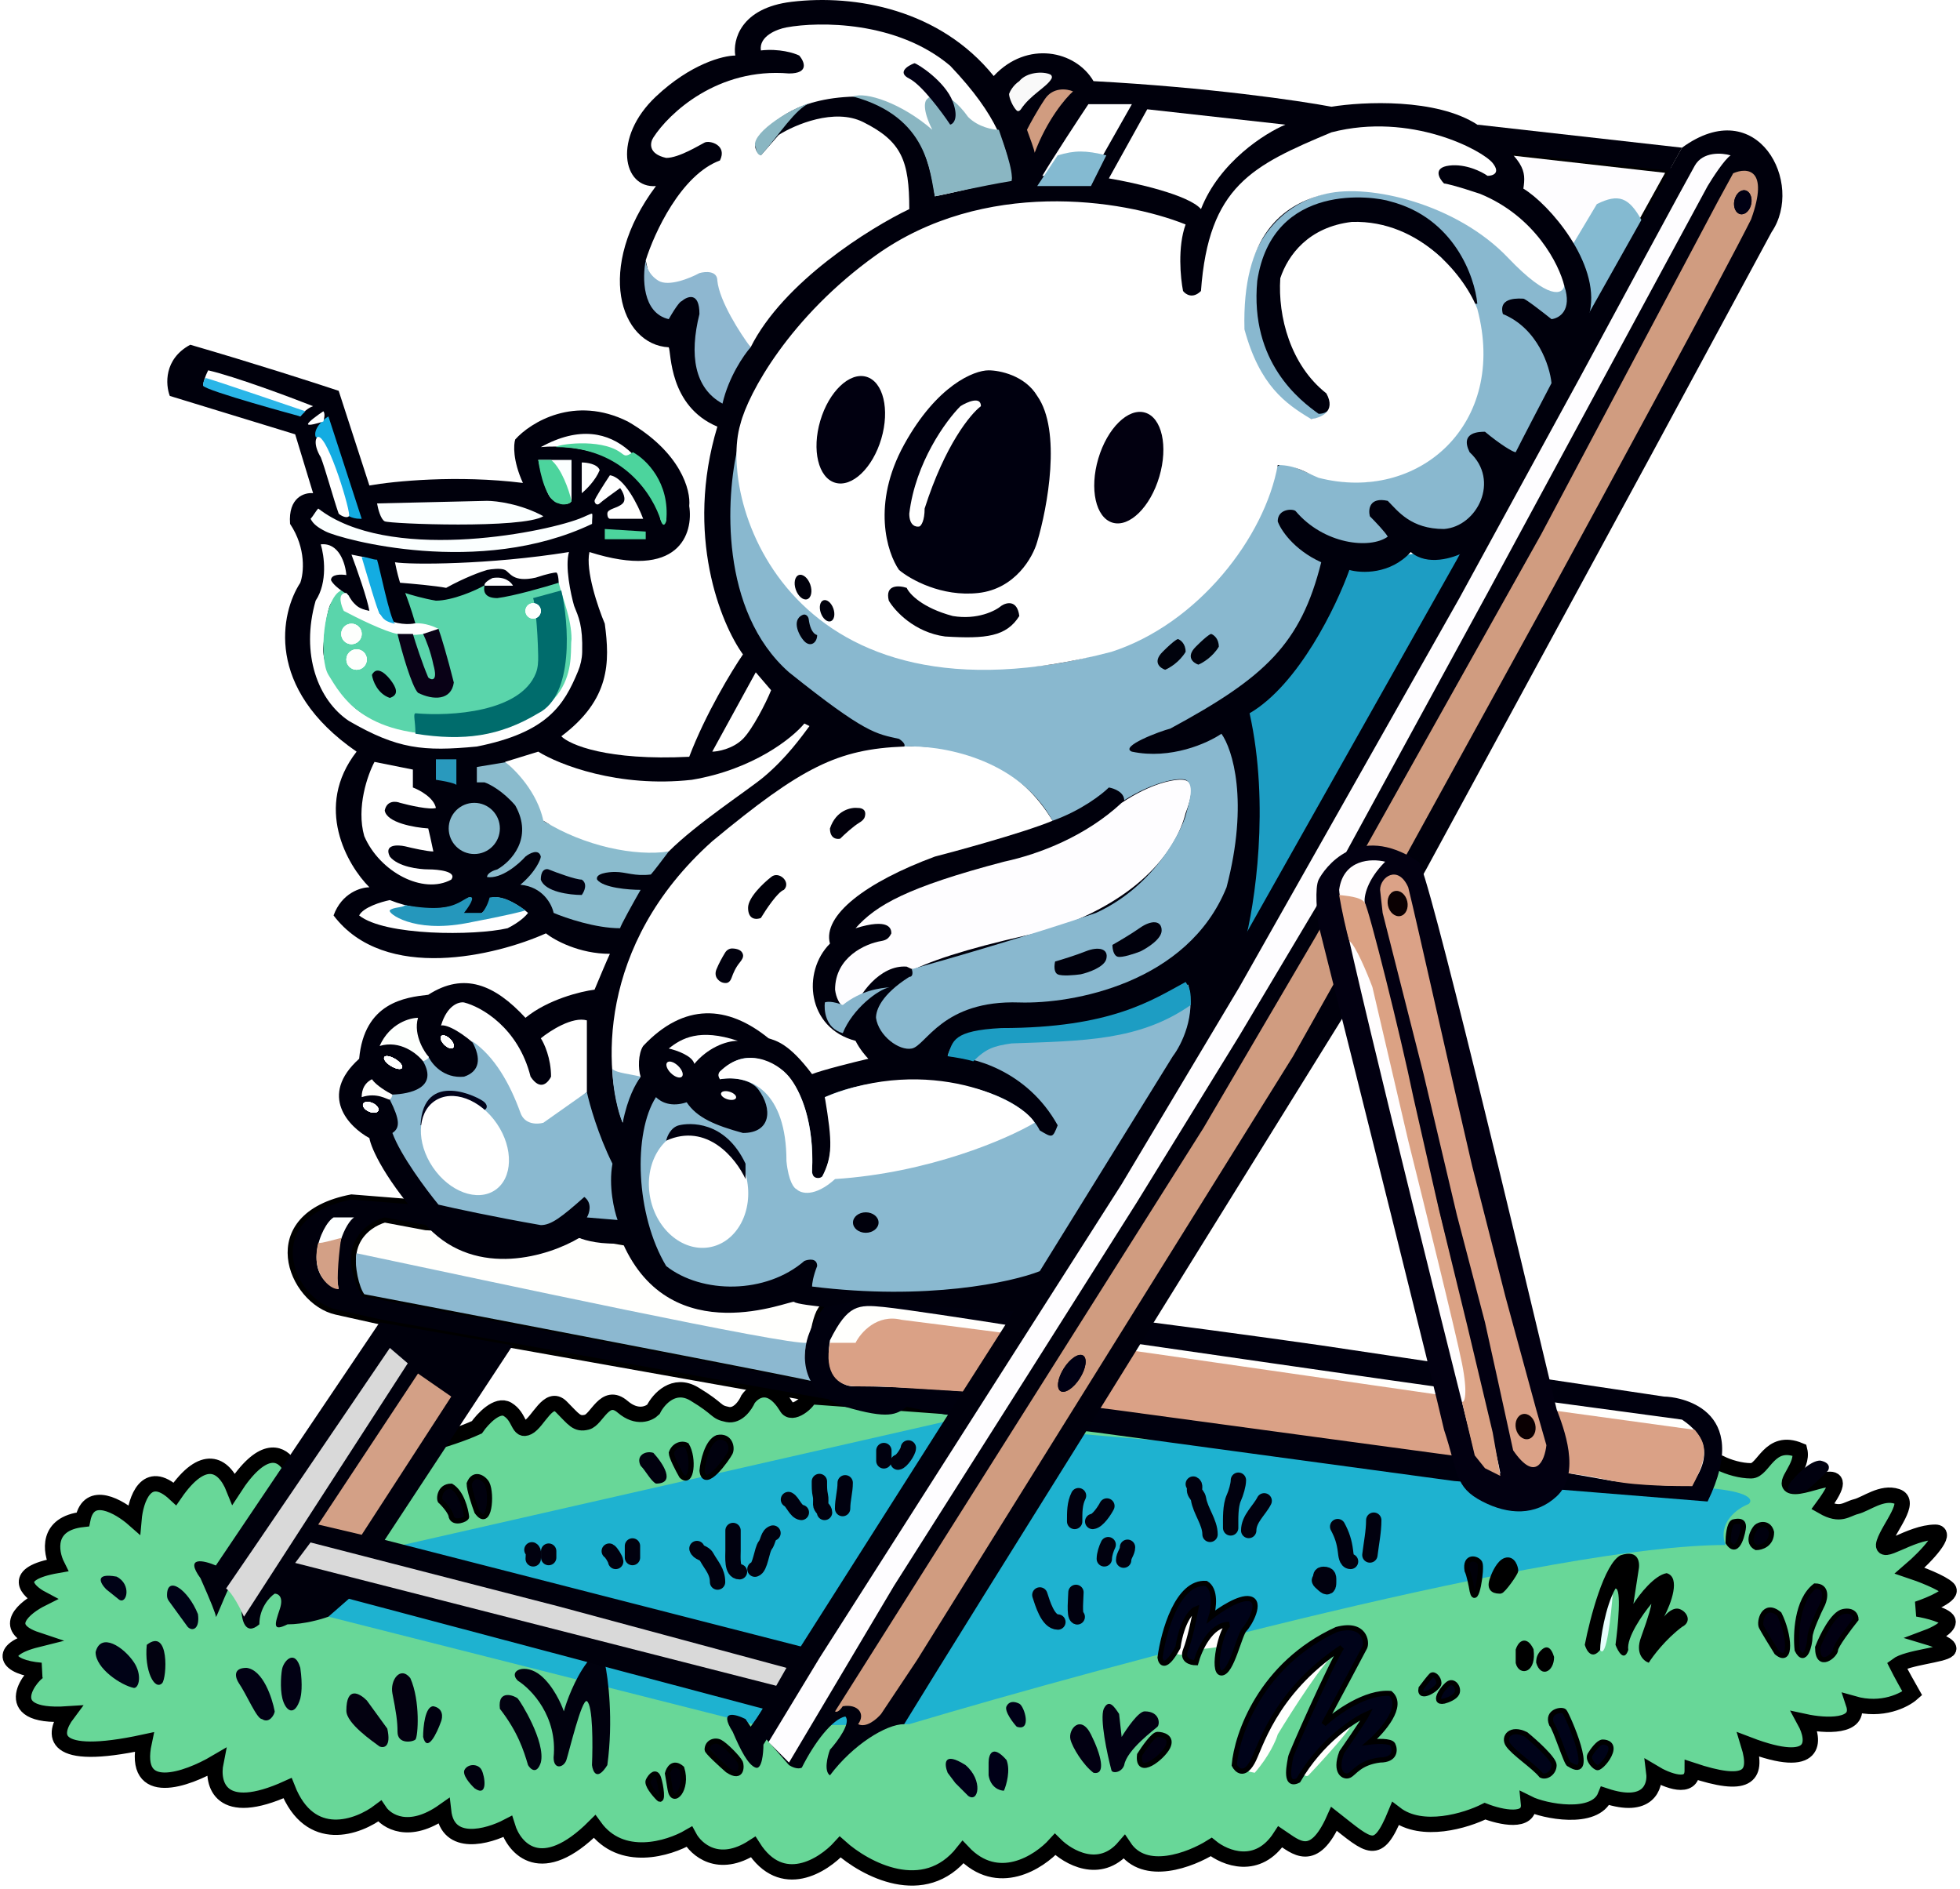 <svg width="383" height="369" viewBox="0 0 383 369" fill="none" xmlns="http://www.w3.org/2000/svg">
<path d="M295.18 29.853L326.18 33.353L310.68 61.353L308.68 53.353L296.18 38.353L295.18 29.853Z" fill="#FEFDFF" stroke="black"/>
<path d="M288.18 106.353L262.18 110.353L242.18 138.353V185.853L288.18 106.353Z" fill="#1D9DC3"/>
<g filter="url(#filter0_i_174_2096)">
<path d="M320.799 42.054C318.279 37.506 316.282 36.779 312.042 38.868L301.354 56.769L311.033 60.291L320.799 42.054Z" fill="#84BAD1"/>
</g>
<path d="M8.182 312.353C5.349 310.853 1.982 307.453 11.182 305.853C9.848 303.186 8.98 297.653 16.18 296.853C17.38 290.853 23.346 294.353 26.18 296.853C26.513 293.019 28.58 286.653 34.18 291.853C39.68 283.853 43.68 285.853 45.68 290.853C51.18 282.353 54.681 283.853 56.18 285.853C57.68 287.853 82.18 283.853 93.18 278.853C94.346 277.186 97.18 274.153 99.18 275.353C101.68 276.853 101.18 279.853 103.18 278.853C105.18 277.853 107.18 272.353 109.68 274.853C112.18 277.353 112.68 278.353 114.68 277.853C116.68 277.353 118.18 271.853 121.68 274.853C124.48 277.253 126.846 276.186 127.68 275.353C128.68 273.353 131.68 269.953 135.68 272.353C140.68 275.353 139.68 275.853 142.18 276.353C144.18 276.753 145.68 274.519 146.18 273.353C147.346 271.686 150.48 269.653 153.68 274.853C154.68 276.853 158.18 273.853 158.18 272.853L336.18 285.853C337.847 286.686 340.18 287.353 342.18 287.353C344.68 287.353 345.68 280.853 351.68 283.353C352.48 286.553 348.18 289.853 350.18 290.353C353.18 291.103 363.18 284.853 356.18 294.353C359.68 296.353 360.739 294.838 362.68 294.353C364.679 293.853 367.68 291.353 370.68 292.353C373.68 293.353 369.18 298.353 368.18 301.353C367.18 304.353 373.18 299.353 378.18 299.353C380.68 299.353 376.68 303.853 373.18 306.853C375.18 307.519 379.48 309.153 380.68 310.353C381.88 311.553 377.18 313.519 374.68 314.353C376.68 314.686 380.68 315.653 380.68 316.853C380.68 318.053 378.014 319.353 376.68 319.853C378.347 320.353 381.48 321.553 380.68 322.353C379.68 323.353 372.68 323.853 370.68 325.353C371.48 326.953 373.014 329.686 373.68 330.853C372.18 332.186 367.78 334.453 362.18 332.853C363.78 337.653 356.514 337.186 352.68 336.353C354.68 340.019 355.28 346.053 341.68 340.853C343.68 347.353 341.18 349.353 330.68 345.853C330.68 349.853 325.68 347.853 323.18 346.353C323.514 349.019 322.08 353.653 313.68 350.853C311.68 355.853 301.68 353.853 298.68 352.353C299.08 356.353 293.18 355.019 290.18 353.853C286.514 355.686 277.88 358.353 272.68 354.353C269.18 362.853 267.68 360.853 260.68 355.353C256.68 364.353 253.18 360.853 250.18 358.853C245.78 365.653 239.347 363.019 236.68 360.853C232.68 363.353 223.68 366.853 219.68 360.853C214.88 366.453 208.68 362.853 206.18 360.353C203.014 363.853 194.98 369.053 188.18 361.853C180.58 371.453 169.014 365.186 164.18 360.853C160.847 364.519 152.78 369.653 147.18 360.853C140.38 365.253 136.014 361.353 134.68 358.853C130.68 361.186 121.38 364.053 116.18 356.853C105.78 367.253 100.514 361.186 99.18 356.853C95.347 358.853 87.48 361.053 86.68 353.853C79.88 358.653 75.514 355.853 74.18 353.853C70.014 357.019 60.58 360.553 56.18 349.353C42.98 355.353 41.347 348.519 42.18 344.353C36.514 347.686 25.78 351.553 28.18 340.353C9.68 344.353 10.18 338.853 13.18 334.853C-1.228 335.813 6.511 326.624 8.029 326.341C1.152 325.801 -0.761 322.338 7.181 320.353C-0.019 317.953 4.848 314.019 8.182 312.353Z" fill="#68D798" stroke="black" stroke-width="3"/>
<path d="M78.68 301.853L184.18 277.853C231.18 281.853 327.18 290.053 335.18 290.853C342.38 291.653 342.513 293.186 341.68 293.853C339.513 294.686 335.58 297.453 337.18 301.853C303.58 301.853 216.846 325.186 177.68 336.853C168.18 337.019 148.78 337.253 147.18 336.853C145.58 336.453 91.18 322.686 64.18 315.853L78.68 301.853Z" fill="#1EB2D0"/>
<path d="M294.179 304.853C292.979 305.253 292.012 307.353 291.679 308.353C290.679 310.853 292.473 310.853 293.179 310.853C293.68 310.853 296.179 307.353 296.179 306.853C296.179 306.353 295.679 304.353 294.179 304.853Z" fill="black" stroke="black"/>
<path d="M289.179 305.353C288.679 304.353 286.179 303.853 286.679 306.853C287.079 307.653 287.512 309.853 287.679 310.853C288.445 314.247 289.679 306.353 289.179 305.353Z" fill="#000009" stroke="black"/>
<path d="M300.823 322.77C300.18 323.643 300.18 324.353 300.18 324.853C301.094 327.906 303.68 326.643 303.68 323.724C303.108 321.816 302.18 321.143 300.823 322.77Z" fill="black"/>
<path d="M215.68 333.853C214.88 335.853 216.347 342.686 217.18 345.853C217.354 346.529 219.18 346.353 219.68 344.853C220.18 341.853 225.68 337.853 226.18 337.353C226.68 336.853 226.68 334.353 223.68 334.353C222.48 334.353 220.18 337.686 219.18 339.353L218.68 334.853C217.68 333.353 216.68 331.853 215.68 333.853Z" fill="#020012"/>
<path d="M355.678 285.353C353.678 285.353 350.845 288.353 349.678 289.853C348.178 292.853 352.178 291.353 352.678 291.353C353.078 291.353 355.845 288.686 357.178 287.353C357.512 286.853 357.678 285.753 355.678 285.353Z" fill="#01010F"/>
<path d="M338.68 297.353C337.88 297.753 337.68 300.186 337.68 301.353C339.68 304.353 340.68 298.853 340.68 298.353C340.68 297.853 340.68 296.853 338.68 297.353Z" fill="#01010E" stroke="black"/>
<path d="M343.178 298.353C343.812 297.718 345.678 297.353 346.178 299.353C346.178 301.753 344.178 302.353 343.178 302.353C341.178 301.353 342.68 298.853 343.178 298.353Z" fill="#00000E" stroke="black"/>
<path d="M360.18 314.853C358.18 315.253 356.013 319.686 355.18 321.853C355.18 326.353 358.68 323.353 358.68 322.353C358.68 321.553 361.346 318.019 362.68 316.353C362.68 315.686 362.18 314.453 360.18 314.853Z" fill="#020012" stroke="black"/>
<path d="M354.68 309.853C351.08 312.653 350.847 319.353 351.18 322.353C352.68 325.353 353.68 321.353 353.68 319.853C353.68 318.653 355.346 315.019 356.18 313.353C356.68 312.186 357.08 309.853 354.68 309.853Z" fill="#020012" stroke="black"/>
<path d="M226.18 338.853C225.38 338.853 223.513 341.519 222.68 342.853C222.18 347.353 227.18 343.353 228.18 341.353C229.18 339.353 227.18 338.853 226.18 338.853Z" fill="#020012" stroke="black"/>
<path d="M279.68 327.353C279.28 327.753 278.18 329.186 277.68 329.853C277.18 332.353 281.18 329.853 281.18 328.853C281.18 327.853 280.18 326.853 279.68 327.353Z" fill="#000319" stroke="black"/>
<path d="M315.181 310.853C314.848 315.519 313.881 324.353 312.681 322.353C311.481 319.953 313.848 313.686 315.181 310.853Z" fill="#E5FFFC"/>
<path d="M316.68 303.853C313.48 305.453 310.68 316.186 309.68 321.353C310.013 322.519 311.08 324.353 312.68 322.353C312.68 320.353 313.68 313.853 315.68 310.353C316.88 310.353 316.18 317.686 315.68 321.353C316.18 322.686 317.38 324.753 318.18 322.353C317.78 319.953 321.013 315.353 322.68 313.353C322.68 313.686 322.28 315.453 320.68 319.853C319.48 323.053 321.18 324.519 322.18 324.853C323.013 323.519 325.48 320.253 328.68 317.853C330.68 316.853 329.68 314.853 328.18 314.353C326.98 313.953 325.68 315.186 325.18 315.853C326.513 313.353 328.48 308.153 325.68 307.353C323.28 307.753 320.346 311.519 319.18 313.353L320.18 306.853C320.513 305.353 320.28 302.653 316.68 303.853Z" fill="black"/>
<path d="M284.679 330.853C284.279 331.653 282.846 332.186 282.179 332.353C279.679 332.853 282.179 329.353 283.179 328.853C284.179 328.353 285.179 329.853 284.679 330.853Z" fill="#000319" stroke="black"/>
<path d="M313.179 340.353C312.379 340.353 311.179 342.019 310.679 342.853C310.179 343.853 311.679 345.353 312.179 345.353C312.679 345.353 314.179 343.853 314.679 342.353C315.179 340.853 314.179 340.353 313.179 340.353Z" fill="#000319" stroke="black"/>
<path d="M305.679 334.353C305.179 333.853 302.179 334.353 303.179 336.853C303.958 337.631 306.18 344.853 306.61 344.66C312.18 348.353 306.179 334.853 305.679 334.353Z" fill="#000319"/>
<path d="M306.679 344.853C306.657 344.79 306.634 344.726 306.61 344.66M306.61 344.66C306.18 344.853 303.958 337.631 303.179 336.853C302.179 334.353 305.179 333.853 305.679 334.353C306.179 334.853 312.18 348.353 306.61 344.66Z" stroke="black"/>
<path d="M140.18 280.853C138.18 281.653 137.346 285.519 137.18 287.353C137.68 291.353 142.18 284.853 142.68 283.853C143.18 282.853 142.68 280.353 140.18 280.853Z" fill="#01010E" stroke="black"/>
<path d="M131.18 283.853C131.18 284.653 132.513 287.186 133.18 288.353C135.18 290.353 135.68 284.853 134.18 282.353C133.18 281.853 131.68 282.353 131.18 283.853Z" fill="#01010E" stroke="black"/>
<path d="M125.179 286.353C126.18 287.353 127.18 289.353 128.179 289.853C132.179 289.853 129.513 285.853 127.679 283.853C126.179 283.353 124.179 284.353 125.179 286.353Z" fill="#01010E"/>
<path d="M209.178 339.853C209.578 341.453 211.68 344.853 213.678 346.353C216.18 346.853 215.178 342.853 213.178 338.853C211.178 334.853 208.678 337.853 209.178 339.853Z" fill="#020012"/>
<path d="M196.681 333.353C196.181 334.353 198.181 336.853 198.681 337.353C201.683 338.353 200.18 333.353 199.18 332.853C198.18 332.353 197.181 332.353 196.681 333.353Z" fill="#000017"/>
<path d="M193.18 344.353V346.853C193.58 349.253 195.346 349.853 196.18 349.853C196.68 348.686 197.48 345.853 196.68 343.853C193.88 340.653 193.18 342.853 193.18 344.353Z" fill="#000017"/>
<path d="M188.679 344.853C184.279 342.053 184.512 344.686 185.179 346.353L186.68 348.353L189.179 350.853C191.177 352.353 192.179 347.853 188.679 344.853Z" fill="#000017"/>
<path d="M138.18 341.853C138.18 342.253 140.846 344.686 142.18 345.853C145.18 347.853 144.903 344.8 144.68 344.353C144.18 343.353 141.68 340.853 140.68 340.353C139.68 339.853 138.18 340.353 138.18 341.853Z" fill="#00000C" stroke="black"/>
<path d="M130.426 346.487L130.964 349.661C131.502 352.835 134.525 349.602 133.23 345.468C131.554 344.01 130.663 345.54 130.426 346.487Z" fill="#00000C" stroke="black"/>
<path d="M126.681 347.853C126.281 348.653 127.848 350.519 128.681 351.353C129.683 352.353 129.18 348.853 128.68 347.353C128.18 345.853 127.181 346.853 126.681 347.853Z" fill="#00000A" stroke="black"/>
<path d="M80.18 327.853C78.18 325.353 76.179 328.353 76.679 330.853C77.414 334.526 77.679 336.353 77.679 338.353C77.679 340.853 80.68 340.353 81.18 339.853C81.68 339.353 82.18 332.353 80.18 327.853Z" fill="#030110"/>
<path d="M71.68 332.223L75.68 337.723C76.48 341.323 75.013 341.556 74.18 341.223C72.846 340.223 67.68 336.723 67.68 334.223C67.68 329.423 70.18 330.723 71.68 332.223Z" fill="#030110"/>
<path d="M20.777 310.528L23.277 312.528C24.777 313.528 25.777 309.528 22.777 308.028C18.377 307.228 19.611 309.361 20.777 310.528Z" fill="#000216"/>
<path d="M36.679 317.853L32.998 312.791C32.789 312.504 32.653 312.163 32.643 311.808C32.524 307.588 36.757 310.546 38.679 315.353C39.079 318.153 37.68 318.853 36.679 317.853Z" fill="#000216"/>
<path d="M58.681 325.853C57.68 322.353 55.681 324.186 55.181 325.853C54.957 326.591 54.666 329.823 55.183 331.853C55.816 334.335 57.585 335.508 58.681 331.853C58.848 331.186 59.18 329.353 58.681 325.853Z" fill="#020114"/>
<path d="M26.18 324.781C27.78 327.181 27.18 329.781 26.18 329.781C23.68 329.281 18.68 325.981 18.68 322.781C19.68 318.781 24.18 321.781 26.18 324.781Z" fill="#000216"/>
<path d="M51.181 335.853C50.181 335.853 48.181 331.019 46.681 328.853C46.014 327.853 45.381 325.853 48.181 325.853C51.381 326.253 53.181 331.686 53.681 334.353C53.681 334.853 52.681 336.853 51.181 335.853Z" fill="#020114"/>
<path d="M31.681 328.853C32.598 327.936 33.18 317.853 28.68 321.353C28.18 326.353 30.181 330.353 31.681 328.853Z" fill="#020210"/>
<path d="M84.68 333.353C83.08 333.353 82.68 337.353 82.68 339.353C83.48 342.553 85.346 338.686 86.18 336.353C86.513 335.519 86.68 333.753 84.68 333.353Z" fill="#010010"/>
<path d="M242.679 342.353C242.279 339.953 253.179 328.353 258.679 322.853C259.179 322.353 260.28 321.753 260.68 323.353C258.68 324.553 252.513 334.186 249.68 338.853C249.346 340.019 247.98 343.153 245.18 346.353C242.18 345.853 243.179 345.353 242.679 342.353Z" fill="#FFFFFD"/>
<path d="M254.18 345.853C254.18 345.453 260.846 339.686 264.18 336.853C263.68 338.353 256.18 346.353 255.68 346.853C255.18 347.353 254.18 346.353 254.18 345.853Z" fill="#FFFFFD"/>
<path d="M261.18 318.353C246.38 325.153 241.68 338.853 241.18 344.853C241.68 345.853 243.08 347.153 244.68 344.353C246.18 341.853 248.68 330.853 262.18 321.853C260.18 324.853 252.18 342.853 252.18 343.353C252.18 343.853 250.68 349.353 253.68 347.853C258.08 340.253 264.513 336.019 267.18 334.853C267.013 335.186 265.78 337.153 262.18 342.353C260.68 346.353 262.68 347.353 263.68 346.853C264.68 346.353 265.68 344.353 269.68 343.853C272.68 343.853 272.68 341.853 272.18 340.853C271.78 340.053 269.013 340.186 267.68 340.353C270.18 338.186 274.48 333.253 271.68 330.853C266.88 330.453 261.013 334.686 258.68 336.853C261.18 332.186 266.28 322.653 266.68 321.853C267.18 320.853 266.68 316.853 261.18 318.353Z" fill="#000319" stroke="black"/>
<path d="M97.682 333.853C101.182 338.353 102.348 342.019 103.182 344.853C103.681 345.686 104.88 346.753 105.68 344.353C106.68 340.353 101.682 332.353 101.182 331.853C100.682 331.353 97.182 329.853 97.682 333.853Z" fill="#020210"/>
<path d="M108.178 343.353C108.978 335.353 103.845 330.019 101.178 328.353C99.178 326.353 102.678 324.853 105.678 327.353C108.078 329.353 109.678 332.853 110.178 334.353C110.678 332.519 112.278 328.053 114.678 324.853C116.278 321.653 117.678 323.519 118.178 324.853C118.845 327.853 119.878 336.053 118.678 344.853C116.678 348.053 115.845 346.186 115.678 344.853C115.845 341.019 115.878 333.153 114.678 332.353C113.678 331.853 111.178 342.353 110.678 343.853C110.178 345.353 108.178 345.853 108.178 343.353Z" fill="#01010E"/>
<path d="M90.783 345.763C90.254 346.735 91.885 348.596 92.766 349.406C95.41 351.227 94.749 346.977 94.088 345.763C93.427 344.549 91.444 344.549 90.783 345.763Z" fill="#01010E"/>
<path d="M88.179 296.353C88.179 295.553 86.846 294.019 86.179 293.353C85.679 293.353 85.679 290.353 88.179 290.353C90.179 291.553 91.013 294.853 91.179 296.353C91.179 296.853 88.679 297.853 88.179 296.353Z" fill="#01010E" stroke="black"/>
<path d="M91.68 289.853C91.68 291.053 92.68 294.019 93.18 295.353C95.68 298.853 96.18 291.853 95.18 289.853C94.68 288.853 92.68 287.353 91.68 289.853Z" fill="#01010E" stroke="black"/>
<path d="M294.68 340.853C295.8 342.533 299.68 345.019 301.18 346.853C302.18 347.353 303.68 346.353 303.68 344.853C303.68 343.653 300.013 340.353 298.18 338.853C295.18 337.353 293.68 339.353 294.68 340.853Z" fill="#000319" stroke="black"/>
<path d="M344.181 317.853C344.581 318.653 346.348 321.519 347.181 322.853C350.181 325.353 349.681 319.353 347.681 315.353C344.681 312.853 343.681 316.853 344.181 317.853Z" fill="#020012" stroke="black"/>
<path d="M267.688 303.802C267.957 301.549 268.443 299.239 268.443 297" stroke="#01010F" stroke-width="3" stroke-linecap="round"/>
<path d="M263.91 305.062C263.084 305.062 263.001 303.711 262.916 303.032C262.688 301.207 262.258 299.885 261.391 298.26" stroke="#01010F" stroke-width="3" stroke-linecap="round"/>
<path d="M258.87 308.588C257.436 308.588 257.6 308.685 258.618 309.596C259.42 310.313 259.626 310.089 259.626 309.092C259.626 308.136 259.735 307.581 258.618 307.581C257.502 307.581 258.442 309.068 258.618 309.596" stroke="#01010F" stroke-width="3" stroke-linecap="round"/>
<path d="M244.008 299.016C244.008 296.709 246.103 295.076 247.031 293.221" stroke="#01010F" stroke-width="3" stroke-linecap="round"/>
<path d="M240.481 298.512C240.481 296.727 240.382 294.209 241.111 292.606C241.505 291.738 241.993 290.129 241.993 289.191" stroke="#01010F" stroke-width="3" stroke-linecap="round"/>
<path d="M236.451 299.771C236.451 297.414 234.556 295.174 234.197 292.844C234.099 292.206 233.57 291.908 233.442 291.332C233.334 290.85 233.651 290.184 233.176 289.947" stroke="#01010F" stroke-width="3" stroke-linecap="round"/>
<path d="M219.57 304.81C219.57 303.87 220.326 303.231 220.326 302.291" stroke="#01010F" stroke-width="3" stroke-linecap="round"/>
<path d="M215.793 304.558C215.793 303.691 216.178 302.529 216.549 301.787" stroke="#01010F" stroke-width="3" stroke-linecap="round"/>
<path d="M213.523 297.252C214.523 297.141 215.885 295.047 216.295 294.229" stroke="#01010F" stroke-width="3" stroke-linecap="round"/>
<path d="M209.996 297.252C209.996 295.415 209.978 293.762 210.752 292.214" stroke="#01010F" stroke-width="3" stroke-linecap="round"/>
<path d="M210.501 315.894C209.861 315.734 210.249 311.918 210.249 311.108" stroke="#01010F" stroke-width="3" stroke-linecap="round"/>
<path d="M206.722 316.902C204.757 316.902 203.709 313.153 203.195 311.611" stroke="#01010F" stroke-width="3" stroke-linecap="round"/>
<path d="M147.523 306.573C148.583 306.308 148.832 302.797 149.539 301.913C150.115 301.192 150.052 299.852 151.05 299.519" stroke="#01010F" stroke-width="3" stroke-linecap="round"/>
<path d="M144.5 307.077C142.951 307.077 143.24 304.18 143.24 302.92C143.24 301.619 143.24 300.317 143.24 299.016" stroke="#01010F" stroke-width="3" stroke-linecap="round"/>
<path d="M140.218 309.092C140.218 307.004 139.034 305.902 138.077 304.18C137.574 303.274 136.493 303.46 136.188 302.542" stroke="#01010F" stroke-width="3" stroke-linecap="round"/>
<path d="M123.59 302.039V304.306" stroke="#01010F" stroke-width="3" stroke-linecap="round"/>
<path d="M120.314 305.062C120.26 304.573 119.41 303.224 119.055 303.046" stroke="#01010F" stroke-width="3" stroke-linecap="round"/>
<path d="M107.215 303.046V304.306" stroke="#01010F" stroke-width="3" stroke-linecap="round"/>
<path d="M104.193 304.558C104.193 304.052 104.396 303.021 103.941 302.794" stroke="#01010F" stroke-width="3" stroke-linecap="round"/>
<path d="M156.589 295.489C155.478 295.35 154.906 293.387 154.07 292.97" stroke="#01010F" stroke-width="3" stroke-linecap="round"/>
<path d="M161.126 295.489C161.126 294.815 160.396 294.623 160.37 293.921C160.349 293.362 160.443 292.763 160.314 292.214C160.095 291.283 160.118 290.402 160.118 289.443" stroke="#01010F" stroke-width="3" stroke-linecap="round"/>
<path d="M164.652 294.733C164.652 292.958 165.156 291.439 165.156 289.695" stroke="#01010F" stroke-width="3" stroke-linecap="round"/>
<path d="M172.715 283.397V285.412" stroke="#01010F" stroke-width="3" stroke-linecap="round"/>
<path d="M175.484 285.664C176.148 285.581 177.5 283.572 177.5 282.893" stroke="#01010F" stroke-width="3" stroke-linecap="round"/>
<path d="M296.68 322.353V324.853C297.18 326.853 299.68 326.353 299.18 322.353C297.98 319.953 297.013 321.353 296.68 322.353Z" fill="black" stroke="black"/>
<path d="M229.18 322.853L232.18 312.853L239.68 316.353C239.846 317.353 240.08 319.653 239.68 320.853C239.18 322.353 233.18 321.853 232.18 322.853C231.38 323.653 229.846 323.186 229.18 322.853Z" fill="#FFFFFD"/>
<path d="M235.68 309.353C230.08 308.953 227.346 318.853 226.68 323.853C226.846 325.019 227.78 326.253 230.18 321.853C230.98 316.653 232.846 314.686 233.68 314.353C233.346 316.186 232.48 320.353 231.68 322.353C230.88 324.353 232.68 324.853 233.68 324.853C234.346 322.353 236.58 317.353 240.18 317.353C238.68 317.853 236.68 326.853 238.68 326.853C240.68 326.853 242.18 319.353 243.18 318.353C244.18 317.353 246.68 312.853 244.18 312.353C242.18 311.953 238.346 314.519 236.68 315.853C237.18 314.186 237.68 310.553 235.68 309.353Z" fill="#000319" stroke="black"/>
<path d="M65.68 256.353L74.68 258.353L161.68 273.853C162.513 273.853 163.48 272.453 160.68 266.853C157.88 261.253 163.513 255.186 166.68 252.853L81.18 234.853L68.68 233.853C49.88 237.453 56.68 254.353 65.68 256.353Z" fill="#00000C" stroke="black"/>
<path d="M65.18 237.853H69.18C67.681 238.853 64.68 244.353 66.18 251.853C58.681 249.353 62.682 239.353 65.18 237.853Z" fill="#FDFFFF"/>
<path d="M62.182 242.853C60.68 248.853 64.514 252.019 66.18 251.853C65.68 249.853 66.346 243.853 66.68 241.853C64.68 242.353 63.18 242.853 62.182 242.853Z" fill="#D3A086"/>
<path d="M71.179 252.853C65.979 243.653 71.679 239.353 75.179 238.353L83.18 239.853L113.18 241.353L122.18 242.853L166.18 247.353C165.18 249.186 162.68 253.353 160.68 255.353C158.68 257.353 158.18 265.519 158.18 269.353C133.013 264.519 80.379 254.453 71.179 252.853Z" fill="#FFFFFD" stroke="black"/>
<path d="M157.679 262.353C153.279 262.753 97.347 250.686 69.68 244.853C69.18 247.353 70.179 251.519 71.179 252.853C100.012 258.353 157.879 269.453 158.679 269.853C159.679 270.353 156.179 266.853 157.679 262.353Z" fill="#8CB8D0"/>
<path d="M214.178 279.853L284.178 289.353L333.68 293.353C342.68 274.853 327.68 272.853 325.18 272.853L258.18 262.853C234.846 259.519 184.18 252.753 168.18 252.353C162.98 251.153 159.345 257.186 158.178 260.353C156.678 264.019 155.978 272.053 165.178 274.853C173.68 277.353 175.18 276.353 177.178 274.853L184.678 276.353L214.178 279.853Z" fill="#00000E"/>
<path d="M162.179 261.853C160.979 269.453 165.013 271.02 167.179 270.853C202.779 270.853 280.68 283.186 315.18 289.353C318.513 289.686 328.18 290.853 330.68 289.853C334.68 284.353 333.18 280.353 328.68 277.353C312.68 275.186 280.58 270.853 280.18 270.853C279.78 270.853 224.346 262.853 196.68 258.853C190.346 257.853 176.68 255.753 172.68 255.353C167.68 254.853 165.679 254.853 162.179 261.853Z" fill="#FFFFFD"/>
<path d="M162.18 262.353C160.98 268.353 163.681 270.853 167.18 270.853H171.68L188.18 271.853L217.18 275.353L283.68 284.353L306.68 287.853L310.18 288.353L315.18 289.353C320.18 290.353 328.18 290.353 330.68 290.353C334.18 283.853 333.18 281.853 331.18 279.353L280.18 272.353L224.68 264.353L195.68 260.353C191.847 259.853 182.58 258.653 176.18 257.853C171.38 256.653 168.18 260.353 167.18 262.353H162.18Z" fill="#DAA186"/>
<path d="M346.18 45.353L322.68 88.853L278.68 169.853L262.68 198.353L211.18 281.353C202.013 296.019 182.28 327.653 176.68 336.853C173.18 336.853 166.68 340.853 162.18 346.853C160.98 346.053 161.68 343.186 162.18 341.853C163.68 340.186 166.38 336.553 165.18 335.353C162.68 335.853 159.18 340.353 156.68 345.353C155.88 345.753 154.68 345.186 154.18 344.853L147.18 336.853L156.68 321.353L183.68 278.853L195.18 260.853L219.18 222.853L242.68 183.853L284.68 109.353L310.68 60.853L328.68 28.853C343.48 18.053 352.68 35.853 346.18 45.353Z" fill="#00000C"/>
<path d="M338.68 33.853L335.68 39.353L301.18 104.353L257.18 182.853L235.18 220.353L163.18 334.353C163.346 334.519 163.88 334.553 164.68 333.353C167.68 332.853 169.18 334.853 167.68 336.853C169.28 337.653 171.346 335.853 172.18 334.853L179.18 324.353L252.68 206.353L275.18 166.353L302.68 116.353C313.68 96.186 336.98 53.253 342.18 42.853C345.78 32.853 341.346 32.686 338.68 33.853Z" fill="#D09C80"/>
<path d="M331.18 32.353C332.78 29.553 336.513 29.853 338.18 30.353C336.98 31.153 334.68 34.686 333.68 36.353L290.68 115.853L263.68 165.353L257.68 176.353L242.18 202.353L222.18 234.853L200.68 268.853L174.68 309.853L154.18 344.353L150.18 340.353L160.18 323.853L219.18 231.353L242.18 192.853L285.18 116.853L308.68 73.853C315.513 61.186 329.58 35.153 331.18 32.353Z" fill="#FEFDFF"/>
<path d="M210.995 269.3C209.774 271.216 208.089 272.326 207.232 271.78C206.374 271.233 206.669 269.237 207.891 267.322C209.112 265.406 210.797 264.296 211.654 264.842C212.511 265.389 212.216 267.385 210.995 269.3Z" fill="#000013"/>
<path d="M210.995 269.3C209.774 271.216 208.089 272.326 207.232 271.78C206.374 271.233 206.669 269.237 207.891 267.322C209.112 265.406 210.797 264.296 211.654 264.842C212.511 265.389 212.216 267.385 210.995 269.3Z" fill="#000013"/>
<path d="M342.205 39.85C341.944 41.136 340.994 42.028 340.083 41.843C339.173 41.658 338.646 40.466 338.907 39.181C339.167 37.895 340.117 37.003 341.028 37.187C341.939 37.372 342.466 38.564 342.205 39.85Z" fill="#000013"/>
<path d="M342.205 39.85C341.944 41.136 340.994 42.028 340.083 41.843C339.173 41.658 338.646 40.466 338.907 39.181C339.167 37.895 340.117 37.003 341.028 37.187C341.939 37.372 342.466 38.564 342.205 39.85Z" fill="#000013"/>
<path d="M288.68 24.353L328.68 28.853L326.18 33.353L294.68 29.853L288.68 24.353Z" fill="#00000C"/>
<path d="M257.68 171.853C256.88 173.453 257.347 178.519 257.68 180.853C265.013 210.019 280.18 270.553 282.18 279.353C284.98 287.753 284.168 290.508 289.68 293.353C294.724 295.956 300.015 296.209 304.18 292.353C309.051 287.842 305.513 278.853 304.18 275.353C296.846 244.686 278.68 168.353 277.18 168.353C265.18 160.353 258.68 169.853 257.68 171.853Z" fill="#020011"/>
<path d="M261.68 173.853C262.48 167.853 268.013 167.686 270.68 168.353C267.08 171.953 266.513 175.186 266.68 176.353C275.18 211.519 292.38 283.053 293.18 287.853C290.38 287.453 288.68 285.019 288.18 283.853C279.346 248.853 261.68 177.853 261.68 173.853Z" fill="#FFFDFE"/>
<path d="M266.68 176.353C265.88 175.153 262.846 175.019 261.68 174.853C262.18 177.853 263.18 182.353 263.68 183.853C264.88 184.653 267.18 190.186 268.18 192.853L275.18 222.853C278.18 234.853 284.48 260.353 285.68 266.353C286.88 272.353 286.18 274.186 285.68 273.853L288.18 284.353L290.18 286.853L293.18 288.353L291.68 279.853L286.68 258.853L281.18 236.353L276.18 214.353C273.68 202.186 267.48 177.553 266.68 176.353Z" fill="#DBA284"/>
<path d="M269.68 173.853L270.18 178.353L278.18 209.853L284.68 237.353L290.18 258.353C291.18 262.853 293.68 274.153 295.68 283.353C300.08 289.753 301.846 285.353 302.18 282.353L300.18 275.353L294.18 253.353L287.68 227.853C284.013 212.186 276.68 179.353 275.18 173.353C273.18 168.853 269.68 171.353 269.68 173.853Z" fill="#DBA287"/>
<ellipse cx="273.11" cy="176.526" rx="1.93" ry="2.5" transform="rotate(-12.628 273.11 176.526)" fill="#0A0002"/>
<ellipse cx="298.11" cy="278.714" rx="1.93" ry="2.5" transform="rotate(-12.628 298.11 278.714)" fill="#0A0002"/>
<path d="M75.181 300.853L157.181 321.853L160.18 322.853L149.18 340.853C149.18 342.519 148.88 345.753 147.68 345.353C146.18 344.853 144.68 341.853 143.18 338.353C140.38 333.953 143.68 334.853 145.68 335.853L146.68 337.353L149.18 333.853L68.18 312.353L64.18 315.853C62.846 316.353 59.38 317.353 56.18 317.353C53.18 318.853 53.68 317.353 54.68 314.353C55.48 311.953 54.346 311.353 53.68 311.353C52.68 312.019 50.68 314.153 50.68 317.353C47.88 319.753 47.18 316.353 47.18 314.353C46.68 312.353 45.48 308.753 44.68 310.353C43.68 312.353 42.181 316.353 42.181 315.853C42.181 315.353 41.18 312.853 39.181 308.353C35.981 303.953 39.847 304.853 42.181 305.853L74.181 258.353L100.181 262.853L75.181 300.853Z" fill="#00000C"/>
<path d="M79.68 266.353L76.18 263.353C67.013 276.853 47.78 305.153 44.18 310.353C45.38 311.153 47.013 314.353 47.68 315.853L79.68 266.353Z" fill="#D9D9D9"/>
<path d="M57.68 305.353L60.68 301.353L109.18 313.853L153.68 325.853L151.68 329.353L57.68 305.353Z" fill="#D9D9D9"/>
<path d="M88.18 272.853L81.68 268.353L62.18 297.853L70.68 299.853L88.18 272.853Z" fill="#D3A086"/>
<path d="M155.182 254.353C155.582 254.753 159.349 255.186 161.182 255.353L166.68 254.353L200.68 256.353L243.18 184.353C245.18 176.853 248.18 157.353 244.18 139.353C253.78 133.753 261.18 118.353 263.68 111.353C266.013 112.019 271.68 112.253 275.68 107.853C278.88 110.653 284.013 109.019 286.18 107.853C294.013 94.019 309.88 65.253 310.68 60.853C312.68 51.353 302.68 39.853 297.68 36.853C298.18 33.353 298.18 31.353 288.68 24.353C280.68 19.153 266.346 19.853 260.18 20.853C254.013 19.686 236.08 17.053 213.68 15.853C210.18 9.853 200.68 7.853 194.18 14.853C183.68 1.853 167.18 -1.147 154.68 0.353C144.68 1.553 143.18 7.853 143.68 10.853C141.346 10.853 134.98 12.453 128.18 18.853C119.68 26.853 121.68 36.853 128.18 36.353C116.18 52.353 121.18 67.353 130.68 67.853C131.18 68.853 130.68 79.353 140.18 83.353C133.78 104.553 140.846 121.853 145.18 127.853C143.013 131.019 137.88 139.453 134.68 147.853C118.68 148.653 111.346 145.519 109.68 143.853C119.28 136.653 119.18 129.353 118.18 121.853C116.846 118.686 114.38 111.453 115.18 107.853C132.78 113.453 135.513 104.186 134.68 98.853C135.013 95.853 133.08 88.353 122.68 82.353C112.28 77.153 103.68 82.519 100.68 85.853C100.346 86.853 100.18 89.953 102.18 94.353C89.38 92.753 76.848 94.019 72.182 94.853L66.18 76.353C61.68 74.853 49.581 70.953 37.181 67.353C31.981 70.153 32.348 75.186 33.181 77.353L57.681 84.853L61.181 96.353C59.514 96.186 56.281 97.153 56.681 102.353C59.881 107.153 59.347 112.019 58.68 113.853C54.847 119.686 51.68 134.453 69.68 146.853C61.28 157.653 67.848 169.019 72.182 173.353C70.515 173.353 66.78 174.453 65.18 178.853C75.18 192.053 97.014 186.686 106.68 182.353C108.347 183.686 113.18 186.353 119.18 186.353C118.78 187.153 117.014 191.353 116.18 193.353C113.514 193.686 107.08 195.253 102.68 198.853C96.68 192.353 90.68 189.853 83.682 194.353C79.184 194.853 71.182 195.853 70.182 206.853C62.182 214.053 68.182 220.186 72.182 222.353C72.516 224.353 75.282 230.653 83.682 239.853C93.282 249.853 107.349 245.353 113.182 241.853C114.349 242.353 117.682 243.253 121.682 242.853C131.182 264.353 154.682 253.853 155.182 254.353Z" fill="#00000C"/>
<path d="M162.18 161.853C163.38 158.253 166.346 157.686 167.68 157.853C168.591 157.853 169.68 158.353 168.68 160.353C167.48 160.753 165.18 162.853 164.18 163.853C163.513 164.019 162.18 163.853 162.18 161.853Z" fill="#01000B"/>
<path d="M203.181 248.353C197.681 250.519 181.081 254.153 158.681 251.353C158.681 250.853 158.881 249.353 159.68 247.353C159.68 245.753 158.013 246.019 157.18 246.353C149.68 252.853 137.18 252.853 130.181 247.353C124.181 237.353 123.681 221.353 128.181 214.353C129.181 215.353 131.181 216.353 134.181 215.353C136.181 218.353 139.681 219.853 145.181 221.353C150.681 221.353 151.013 216.625 148.181 212.853C146.68 210.853 143.18 210.353 140.681 210.853C140.681 210.686 140.18 210.353 140.681 209.353C142.181 208.353 145.68 203.853 153.18 209.353C159.68 215.853 158.681 228.353 158.681 228.853C158.681 229.353 159.181 231.353 160.681 229.853C163.481 225.453 162.181 217.686 161.181 214.353C174.181 208.353 198.181 210.853 203.181 220.853C205.681 222.353 205.681 222.353 206.681 219.853C200.681 209.053 189.848 206.353 185.181 206.353C185.514 204.353 188.081 200.553 195.681 201.353C203.181 201.353 220.981 199.553 232.181 192.353C233.781 198.353 230.848 204.186 229.181 206.353L203.181 248.353Z" fill="#8AB9D0"/>
<ellipse cx="136.504" cy="232.239" rx="9.611" ry="11.639" transform="rotate(-12.025 136.504 232.239)" fill="white"/>
<path d="M132.68 219.853C131.08 220.253 130.346 222.019 130.18 222.853C138.18 219.253 143.846 226.353 145.68 230.353V227.353C141.68 218.853 134.68 219.353 132.68 219.853Z" fill="#00000E"/>
<ellipse cx="131.814" cy="208.96" rx="1" ry="2" transform="rotate(-46.123 131.814 208.96)" fill="white"/>
<ellipse cx="142.369" cy="214.037" rx="0.766" ry="1.531" transform="rotate(-72.82 142.369 214.037)" fill="white"/>
<path d="M135.68 207.853C135.28 206.253 132.18 205.186 130.68 204.853C133.18 202.853 136.68 200.853 144.18 203.353C141.68 203.353 138.18 204.853 135.68 207.853Z" fill="white"/>
<path d="M190.18 207.353C188.98 206.953 186.346 206.519 185.18 206.353C186.18 203.353 186.18 201.353 195.68 200.853C217.18 200.853 225.18 195.353 231.68 191.853C232.68 193.353 232.68 193.853 232.68 196.353C222.68 203.353 211.68 203.353 197.68 203.853C194.18 204.353 192.68 204.853 190.18 207.353Z" fill="#1D9DC3"/>
<path d="M114.68 213.353V199.353C111.88 198.553 107.513 201.353 105.68 202.853C106.346 203.853 107.68 206.753 107.68 210.353C107.18 211.353 105.68 213.353 103.68 210.353C101.28 200.753 94.013 196.686 90.68 195.853C89.68 195.686 87.38 196.353 86.18 200.353C88.68 199.853 98.68 207.353 101.18 216.853C101.58 219.653 104.346 220.186 105.68 219.853C107.68 219.353 111.68 215.853 114.68 213.353Z" fill="white"/>
<path d="M119.68 227.353C116.88 221.753 115.18 215.686 114.68 213.353L106.18 219.353C105.013 219.686 102.48 219.753 101.68 217.353C99.68 211.853 96.68 206.353 92.18 203.353C94.18 206.853 93.68 209.353 90.68 210.353C86.68 210.753 84.347 207.853 83.68 206.353L82.68 207.353C85.67 212.585 80.058 213.729 76.68 213.853L76.18 214.853C78.18 218.853 78.18 220.353 76.68 221.353C78.28 225.753 83.347 232.519 85.68 235.353C88.513 236.019 96.48 237.753 105.68 239.353C107.68 239.353 109.68 237.853 114.18 233.853C115.78 235.053 115.18 237.019 114.68 237.853L120.68 238.353C120.013 236.519 118.88 231.753 119.68 227.353Z" fill="#8AB9D0"/>
<path d="M153.68 226.853C153.68 213.253 146.68 209.853 140.68 210.853L140.496 210.485C140.307 210.108 140.381 209.651 140.68 209.353C145.68 204.353 151.68 207.353 154.18 210.353C156.392 213.008 159.18 219.353 158.68 228.853C158.68 230.353 160.18 230.353 160.68 229.853C162.68 225.853 162.68 223.353 161.18 214.353C181.58 205.953 199.68 214.853 202.18 219.353C196.846 222.519 181.58 229.153 163.18 230.353C159.18 233.953 156.513 233.186 155.68 232.353C155.18 232.186 154.08 230.853 153.68 226.853Z" fill="white"/>
<path d="M94.68 216.853L82.18 219.853C82.68 208.853 93.68 214.353 94.68 215.353C95.48 216.153 95.013 216.686 94.68 216.853Z" fill="#00021A"/>
<ellipse cx="90.848" cy="223.806" rx="7.568" ry="10.519" transform="rotate(-34.16 90.848 223.806)" fill="white"/>
<path d="M73.915 216.995C73.712 217.447 72.887 217.516 72.073 217.15C71.258 216.784 70.762 216.122 70.965 215.67C71.168 215.219 71.992 215.149 72.807 215.515C73.622 215.881 74.118 216.544 73.915 216.995Z" fill="white"/>
<path d="M73.915 216.995C73.712 217.447 72.887 217.516 72.073 217.15C71.258 216.784 70.762 216.122 70.965 215.67C71.168 215.219 71.992 215.149 72.807 215.515C73.622 215.881 74.118 216.544 73.915 216.995Z" fill="white"/>
<path d="M73.915 216.995C73.712 217.447 72.887 217.516 72.073 217.15C71.258 216.784 70.762 216.122 70.965 215.67C71.168 215.219 71.992 215.149 72.807 215.515C73.622 215.881 74.118 216.544 73.915 216.995Z" fill="white"/>
<path d="M73.915 216.995C73.712 217.447 72.887 217.516 72.073 217.15C71.258 216.784 70.762 216.122 70.965 215.67C71.168 215.219 71.992 215.149 72.807 215.515C73.622 215.881 74.118 216.544 73.915 216.995Z" fill="white"/>
<path d="M73.915 216.995C73.712 217.447 72.887 217.516 72.073 217.15C71.258 216.784 70.762 216.122 70.965 215.67C71.168 215.219 71.992 215.149 72.807 215.515C73.622 215.881 74.118 216.544 73.915 216.995Z" fill="white"/>
<path d="M73.915 216.995C73.712 217.447 72.887 217.516 72.073 217.15C71.258 216.784 70.762 216.122 70.965 215.67C71.168 215.219 71.992 215.149 72.807 215.515C73.622 215.881 74.118 216.544 73.915 216.995Z" fill="white"/>
<path d="M78.554 208.644C78.325 209.019 77.365 208.849 76.409 208.266C75.454 207.683 74.865 206.906 75.094 206.531C75.322 206.157 76.282 206.326 77.238 206.909C78.193 207.493 78.782 208.269 78.554 208.644Z" fill="white"/>
<path d="M78.554 208.644C78.325 209.019 77.365 208.849 76.409 208.266C75.454 207.683 74.865 206.906 75.094 206.531C75.322 206.157 76.282 206.326 77.238 206.909C78.193 207.493 78.782 208.269 78.554 208.644Z" fill="white"/>
<path d="M78.554 208.644C78.325 209.019 77.365 208.849 76.409 208.266C75.454 207.683 74.865 206.906 75.094 206.531C75.322 206.157 76.282 206.326 77.238 206.909C78.193 207.493 78.782 208.269 78.554 208.644Z" fill="white"/>
<path d="M78.554 208.644C78.325 209.019 77.365 208.849 76.409 208.266C75.454 207.683 74.865 206.906 75.094 206.531C75.322 206.157 76.282 206.326 77.238 206.909C78.193 207.493 78.782 208.269 78.554 208.644Z" fill="white"/>
<path d="M78.554 208.644C78.325 209.019 77.365 208.849 76.409 208.266C75.454 207.683 74.865 206.906 75.094 206.531C75.322 206.157 76.282 206.326 77.238 206.909C78.193 207.493 78.782 208.269 78.554 208.644Z" fill="white"/>
<path d="M78.554 208.644C78.325 209.019 77.365 208.849 76.409 208.266C75.454 207.683 74.865 206.906 75.094 206.531C75.322 206.157 76.282 206.326 77.238 206.909C78.193 207.493 78.782 208.269 78.554 208.644Z" fill="white"/>
<path d="M88.549 204.68C88.243 204.994 87.476 204.743 86.837 204.12C86.197 203.496 85.927 202.736 86.234 202.422C86.541 202.108 87.307 202.358 87.947 202.982C88.586 203.605 88.856 204.365 88.549 204.68Z" fill="white"/>
<path d="M88.549 204.68C88.243 204.994 87.476 204.743 86.837 204.12C86.197 203.496 85.927 202.736 86.234 202.422C86.541 202.108 87.307 202.358 87.947 202.982C88.586 203.605 88.856 204.365 88.549 204.68Z" fill="white"/>
<path d="M88.549 204.68C88.243 204.994 87.476 204.743 86.837 204.12C86.197 203.496 85.927 202.736 86.234 202.422C86.541 202.108 87.307 202.358 87.947 202.982C88.586 203.605 88.856 204.365 88.549 204.68Z" fill="white"/>
<path d="M88.549 204.68C88.243 204.994 87.476 204.743 86.837 204.12C86.197 203.496 85.927 202.736 86.234 202.422C86.541 202.108 87.307 202.358 87.947 202.982C88.586 203.605 88.856 204.365 88.549 204.68Z" fill="white"/>
<path d="M88.549 204.68C88.243 204.994 87.476 204.743 86.837 204.12C86.197 203.496 85.927 202.736 86.234 202.422C86.541 202.108 87.307 202.358 87.947 202.982C88.586 203.605 88.856 204.365 88.549 204.68Z" fill="white"/>
<path d="M88.549 204.68C88.243 204.994 87.476 204.743 86.837 204.12C86.197 203.496 85.927 202.736 86.234 202.422C86.541 202.108 87.307 202.358 87.947 202.982C88.586 203.605 88.856 204.365 88.549 204.68Z" fill="white"/>
<path d="M81.68 198.853C80.18 198.853 76.18 199.853 74.18 204.353C78.18 203.153 81.513 205.853 82.68 207.353C83.013 207.186 84.08 206.753 83.68 206.353C83.18 205.853 80.68 202.353 81.68 198.853Z" fill="#FDFFFD"/>
<path d="M72.68 210.853C73.48 212.053 75.68 213.353 76.68 213.853C76.68 213.853 76.68 214.353 76.18 214.853C75.68 214.853 73.68 213.353 70.68 214.353C70.68 213.853 70.68 211.853 72.68 210.853Z" fill="#FFFFFD"/>
<path d="M158.682 209.853C160.682 209.053 166.848 207.519 169.682 206.853C169.181 206.353 167.98 204.953 167.18 203.353C157.68 200.853 156.68 189.853 162.18 184.353C160.68 178.853 169.18 172.353 182.68 167.353C184.68 166.853 199.68 162.853 205.68 160.353C199.68 150.353 189.68 145.353 176.68 145.853C163.68 146.353 156.681 149.853 139.181 164.353C116.381 184.753 118.015 209.519 121.681 219.353C121.681 217.853 122.382 213.953 125.182 210.353C124.682 208.853 124.682 205.853 125.682 204.353C133.682 195.853 142.182 196.353 150.182 202.853C151.682 203.353 154.182 203.853 158.682 209.853Z" fill="white"/>
<path d="M121.68 219.353C120.88 217.753 119.68 212.853 119.68 208.853C120.48 209.653 123.346 209.853 125.18 210.353C124.18 211.853 122.68 214.353 121.68 219.353Z" fill="#8AB9D0"/>
<path d="M162.18 161.853C163.38 158.253 166.346 157.686 167.68 157.853C168.461 157.853 169.372 158.22 168.987 159.583C168.843 160.094 168.392 160.443 167.938 160.718C166.694 161.473 165 163.033 164.18 163.853C163.513 164.019 162.18 163.853 162.18 161.853Z" fill="#01000B"/>
<path d="M146.18 177.353C146.18 175.353 149.18 172.519 150.68 171.353C152.18 170.049 154.68 172.353 153.18 173.853C151.98 174.253 149.68 177.686 148.68 179.353C147.846 179.686 146.18 179.753 146.18 177.353Z" fill="#000009"/>
<path d="M139.982 189.432C140.421 188.313 141.131 187.038 141.689 186.125C141.992 185.629 142.512 185.29 143.093 185.306C144.01 185.331 144.947 185.599 145.177 186.452C145.331 187.023 144.944 187.567 144.57 188.026C143.743 189.04 143.305 190.054 142.946 191.069C142.77 191.569 142.412 192.029 141.882 192.054C141.332 192.08 140.676 191.893 140.148 191.2C139.765 190.699 139.752 190.019 139.982 189.432Z" fill="#01010E"/>
<path d="M219.18 156.853C225.18 152.853 229.68 152.186 231.18 152.353C232.68 152.519 233.68 153.653 231.68 158.853C229.68 166.853 221.68 176.353 204.68 181.853C192.68 184.353 183.513 187.019 178.68 189.353C178.18 189.353 178.18 189.353 177.18 188.853C171.98 188.453 167.68 194.353 166.68 197.853C165.68 197.686 163.58 196.553 163.18 193.353C163.18 186.953 169.18 184.353 172.18 183.853C173.18 183.686 173.68 183.353 174.18 182.353C174.18 181.353 173.68 179.353 167.18 181.353C171.18 176.853 177.18 173.353 196.18 168.353C203.18 166.853 212.18 163.353 219.18 156.853Z" fill="#FEFDFF"/>
<g filter="url(#filter1_i_174_2096)">
<path d="M176.185 188.853C176.075 188.865 175.951 188.877 175.815 188.89C173.576 189.305 168.569 193.134 166.682 197.853C163.18 196.853 163.017 193.186 163.183 191.853C163.517 191.686 164.683 191.553 166.683 192.353C170.39 189.387 174.098 189.055 175.815 188.89C175.949 188.865 176.072 188.853 176.185 188.853Z" fill="#88B6CD"/>
</g>
<path d="M177.677 190.853C178.477 190.853 178.344 189.853 178.177 189.353C185.345 187.353 202.58 182.353 214.18 178.353C226.18 172.853 231.18 161.353 231.68 159.353C232.18 157.353 233.68 153.353 231.68 152.353C230.18 151.853 225.18 152.853 219.68 156.353C219.68 154.753 217.68 154.019 216.68 153.853C215.346 155.186 211.28 158.353 205.68 160.353C198.88 147.953 183.513 145.519 176.68 145.853C176.846 145.686 176.88 145.153 175.68 144.353C171.18 143.353 169.181 143.353 154.181 131.353C140.581 119.353 141.845 97.019 144.177 87.353C142.681 95.853 151.177 116.353 159.677 119.353C160.077 120.553 161.511 121.519 162.177 121.853C167.177 125.686 182.777 132.653 205.177 129.853C229.677 126.353 239.677 112.853 248.177 93.353C248.677 91.853 250.177 89.353 253.177 91.353C271.177 99.853 282.677 86.853 283.677 85.353C284.677 83.853 288.677 78.853 289.677 67.853C289.277 63.853 287.844 59.853 287.177 58.353C275.677 38.853 260.677 41.853 253.177 47.353C244.377 55.593 253.844 72.786 259.677 80.353C259.18 81.353 257.38 81.853 256.18 81.853C250.58 81.053 245.68 73.353 243.18 64.853C242.013 58.186 243.577 43.153 257.177 38.353C270.777 33.553 286.68 42.519 292.68 47.853C295.182 49.353 298.477 54.653 305.677 55.853C307.277 60.653 304.677 62.186 303.177 62.353C301.511 61.02 298.077 58.353 297.677 58.353C297.177 58.353 292.677 57.853 293.677 61.353C300.477 64.153 302.844 71.519 303.177 74.853C301.344 78.353 297.377 85.953 296.177 88.353C295.677 88.353 293.177 86.853 290.177 84.353C289.177 84.353 285.177 84.353 287.177 88.353C293.177 93.853 288.677 102.853 282.177 103.353C275.677 103.353 273.177 99.853 271.177 97.853C267.577 97.053 267.344 99.519 267.677 100.853C268.677 101.853 270.777 104.053 271.177 104.853C267.677 107.353 258.677 106.353 253.177 99.853C252.677 99.353 249.677 99.353 249.677 101.853C250.177 103.353 252.677 107.353 258.177 109.853C254.177 125.853 247.177 132.353 228.677 142.353C226.677 142.853 218.677 145.853 221.177 146.853C228.777 148.453 236.011 145.186 238.677 143.353C240.844 146.353 244.077 156.553 239.677 173.353C232.077 192.153 209.511 196.186 199.177 195.853C184.177 195.353 180.97 204.294 178.177 204.853C175.677 205.353 171.677 202.353 171.177 198.853C171.177 197.353 172.177 194.353 177.677 190.853Z" fill="#89B8CF"/>
<path d="M271.68 39.353C284.08 42.553 288.18 54.019 288.68 59.353H287.68C287.18 58.186 285.28 54.753 281.68 50.353C270.08 39.953 258.846 44.353 254.68 47.853C247.68 53.353 249.18 68.353 260.18 77.853C260.68 78.353 260.18 80.853 257.68 80.853C254.18 78.353 244.18 70.853 245.68 54.853C248.68 35.353 268.68 38.353 271.68 39.353Z" fill="#00000C"/>
<path d="M231.681 127.353C231.681 125.753 230.681 125.019 230.181 124.853C230.181 124.853 229.681 124.853 227.181 127.353C225.181 129.353 226.681 130.519 227.681 130.853C228.514 130.519 230.481 129.353 231.681 127.353Z" fill="#00020C"/>
<path d="M238.166 126.353C238.166 124.753 237.166 124.019 236.666 123.853C236.666 123.853 236.166 123.853 233.666 126.353C231.666 128.353 233.166 129.519 234.166 129.853C234.999 129.519 236.966 128.353 238.166 126.353Z" fill="#00020C"/>
<path d="M217.177 127.353C154.18 143.853 140.178 97.853 144.68 82.853C146.18 76.853 154.378 61.853 171.178 49.853C192.178 34.853 219.178 38.853 231.678 43.853C230.078 48.253 230.678 54.353 231.178 56.853C231.678 57.52 233.078 58.453 234.678 56.853C236.178 36.353 244.678 32.353 260.178 25.853C275.678 21.853 289.678 29.353 291.678 31.853C293.279 33.853 291.678 34.353 290.678 34.353C289.512 33.519 286.378 31.953 283.178 32.353C279.979 32.753 281.178 34.853 282.178 35.853C282.512 35.853 284.378 36.253 289.178 37.853C299.979 42.253 304.678 51.686 305.678 55.853C305.345 57.519 302.678 58.753 294.678 50.353C284.678 39.853 267.678 35.853 259.178 37.853C250.678 39.853 242.68 45.853 243.178 64.353C246.18 75.353 251.18 78.853 256.178 81.853C258.012 81.686 261.178 80.453 259.178 76.853C252.178 71.353 249.68 61.853 250.178 54.353C251.678 49.853 255.68 44.353 264.178 43.353C277.778 42.953 286.513 54.519 288.68 60.353C294.68 82.853 277.18 98.353 257.68 93.353C255.18 92.353 253.18 90.853 249.68 90.853C247.18 104.853 234.18 121.853 217.177 127.353Z" fill="white"/>
<ellipse cx="169.18" cy="238.853" rx="2.5" ry="2" fill="#00000C"/>
<path d="M212.181 185.853C210.181 186.653 207.348 187.519 206.181 187.853C206.014 188.519 205.881 189.953 206.681 190.353C207.481 190.753 210.014 190.519 211.181 190.353C212.681 190.019 215.781 188.953 216.181 187.353C216.681 185.353 214.681 184.853 212.181 185.853Z" fill="#00000C"/>
<ellipse cx="156.92" cy="114.707" rx="1.5" ry="2.5" transform="rotate(-19.238 156.92 114.707)" fill="#01010C"/>
<ellipse cx="161.621" cy="119.327" rx="1.3" ry="2.167" transform="rotate(-19.238 161.621 119.327)" fill="#01010C"/>
<path d="M159.68 124.07C158.642 123.788 158.19 122.249 158.03 120.973C157.955 120.379 157.416 119.887 156.867 120.126C154.416 121.192 156.356 124.639 157.382 125.476C158.531 126.413 159.68 125.476 159.68 124.07Z" fill="#01010C"/>
<ellipse cx="166.251" cy="83.964" rx="6.217" ry="10.792" transform="rotate(16.447 166.251 83.964)" fill="#010010"/>
<ellipse cx="220.578" cy="91.364" rx="6.217" ry="11.21" transform="rotate(16.447 220.578 91.364)" fill="#020010"/>
<path d="M176.678 86.853C183.078 75.253 190.345 72.353 193.178 72.353C195.345 72.353 200.28 73.353 202.68 77.353C207.48 84.153 204.68 99.186 202.68 105.853C201.846 108.853 198.38 115.053 191.18 115.853C183.98 116.653 177.845 113.186 175.678 111.353C173.345 108.019 170.278 98.453 176.678 86.853Z" fill="#00000F"/>
<path d="M222.757 181.278C220.995 182.517 218.437 184.013 217.378 184.606C217.37 185.293 217.57 186.718 218.44 186.923C219.311 187.128 221.723 186.318 222.819 185.887C224.202 185.218 226.974 183.466 226.995 181.817C227.021 179.755 224.959 179.729 222.757 181.278Z" fill="#00000C"/>
<path d="M177.68 100.353C178.88 90.353 184.846 82.186 187.68 79.353C189.013 78.519 191.68 77.353 191.68 79.353C189.68 80.853 184.68 86.853 180.68 99.353C180.68 101.753 180.013 102.686 179.68 102.853C179.013 103.019 177.68 102.753 177.68 100.353Z" fill="white"/>
<path d="M184.68 124.353C178.68 123.553 174.847 119.353 173.68 117.353C172.88 114.153 175.68 114.353 177.18 114.853C177.68 116.019 180.18 118.753 186.18 120.353C190.98 121.153 194.513 119.353 195.68 118.353C196.68 117.686 198.78 117.153 199.18 120.353C196.68 124.353 192.68 124.853 184.68 124.353Z" fill="#00000C"/>
<path d="M224.18 21.353L251.18 24.353C247.18 26.019 238.28 31.653 234.68 40.853C232.28 38.053 221.68 35.686 216.68 34.853L224.18 21.353Z" fill="white"/>
<path d="M221.18 20.353H212.68C210.68 23.353 206.08 30.353 203.68 34.353C204.48 34.353 210.013 35.02 212.68 35.353L221.18 20.353Z" fill="white"/>
<path d="M204.18 19.353C205.78 16.953 208.513 17.353 209.68 17.853C208.18 19.186 204.58 23.453 202.18 29.853C202.18 29.453 201.18 26.686 200.68 25.353C201.18 24.353 202.58 21.753 204.18 19.353Z" fill="#D09C80"/>
<g filter="url(#filter2_i_174_2096)">
<path d="M216.18 29.353C212.18 28.353 210.013 28.353 206.68 29.353L202.68 35.353H213.18L216.18 29.353Z" fill="#84BAD1"/>
</g>
<path d="M199.18 15.853C200.59 14.09 203.788 13.881 205.211 14.541C205.53 14.689 205.639 15.069 205.467 15.376C204.537 17.041 201.365 18.5 199.484 21.358C199.286 21.658 198.938 21.838 198.675 21.594C197.955 20.93 197.18 19.157 197.18 18.353C197.346 17.853 197.98 16.653 199.18 15.853Z" fill="#F9F9F9"/>
<path d="M135.18 56.353L146.68 67.853C153.08 55.053 170.013 44.519 177.68 40.853C177.68 31.353 176.18 27.603 168.68 23.853C163.08 21.053 155.346 24.353 152.18 26.353L148.68 30.353C147.846 29.853 146.68 28.353 148.68 26.353C151.18 23.853 155.68 18.853 168.18 18.853C178.18 18.853 182.013 31.853 182.68 38.353C183.68 38.186 188.08 37.253 197.68 34.853C196.68 28.853 195.18 22.853 185.68 12.853C175.28 4.053 160.013 4.186 153.68 5.353C151.846 5.686 148.28 7.053 148.68 9.853C152.28 9.453 155.18 10.353 156.18 10.853C157.18 12.019 158.18 14.353 154.18 14.353C140.18 13.153 130.68 22.186 127.68 26.853C127.013 27.853 126.58 30.053 130.18 30.853C132.68 30.853 136.68 28.353 137.68 27.853C138.68 27.353 142.18 28.353 140.68 31.353C133.08 34.153 127.846 45.519 126.18 50.853L127.18 55.353L135.18 56.353Z" fill="white"/>
<path d="M182.18 25.353C176.18 20.153 169.18 17.853 166.68 18.853C181.48 22.853 181.68 33.853 182.68 38.353C185.18 37.853 191.68 36.353 197.68 35.353C198.08 33.353 196.013 27.853 195.18 25.353C194.013 25.353 191.18 24.853 189.18 22.853C185.18 17.253 182.18 18.186 181.18 19.353C180.68 19.686 180.18 21.353 182.18 25.353Z" fill="#8AB6C2"/>
<path d="M186.178 19.853C184.678 15.853 179.178 12.353 178.678 12.353C177.345 12.853 175.278 14.153 177.678 15.353C180.078 16.553 184.011 21.853 185.678 24.353C186.345 24.186 187.378 23.053 186.178 19.853Z" fill="#010012"/>
<path d="M159.203 19.853C158.923 19.915 158.628 19.994 158.322 20.088C155.39 21.268 152.316 26.264 148.703 30.353C148.203 30.353 147.703 29.653 147.703 28.853C146.294 26.507 153.669 21.522 158.322 20.088C158.617 19.97 158.911 19.889 159.203 19.853Z" fill="#8AB6C2"/>
<path d="M140.178 54.853C140.578 58.853 144.678 65.186 146.678 67.853C145.345 69.353 142.38 73.653 141.18 78.853C135.681 75.853 134.68 69.353 136.678 61.353C136.678 56.953 134.346 57.853 133.18 58.853C133.013 58.853 132.278 59.553 130.678 62.353C125.478 61.153 125.512 54.186 126.178 50.853C126.178 51.686 126.678 53.653 128.678 54.853C130.678 56.053 134.845 54.353 136.678 53.353C137.845 53.02 140.178 52.853 140.178 54.853Z" fill="#8EB7D0"/>
<path d="M71.179 163.353C69.579 157.753 71.846 151.353 73.179 148.853L80.68 150.353V153.853C82.013 154.353 84.78 155.853 85.18 157.853C83.98 158.253 80.013 157.353 78.18 156.853C77.346 156.519 75.58 156.353 75.18 158.353C75.58 160.753 81.013 161.686 83.68 161.853C83.846 162.519 84.28 164.353 84.68 166.353C83.48 166.353 80.513 165.686 79.18 165.353C77.68 165.019 74.98 164.953 76.18 167.353C77.78 169.353 81.846 169.853 83.68 169.853C85.68 169.853 89.38 170.253 88.18 171.853C82.68 174.853 74.179 170.353 71.179 163.353Z" fill="white"/>
<path d="M139.18 146.853L147.68 131.353L150.68 134.853C149.68 137.353 146.991 142.542 145.18 144.353C143.18 146.353 140.18 146.853 139.18 146.853Z" fill="white"/>
<path d="M127.179 170.853C127.576 170.456 129.648 167.726 130.657 166.382C124.225 166.579 107.638 161.811 106.18 160.353C106.18 155.953 101.513 150.853 99.18 148.853L93.18 149.853V152.853H94.68C95.68 153.186 98.28 154.553 100.68 157.353C104.28 163.753 99.846 168.353 97.18 169.853C96.513 170.019 95.18 170.553 95.18 171.353C97.98 171.753 101.346 168.853 102.68 167.353C103.513 166.686 105.28 165.753 105.68 167.353C105.68 167.853 104.68 170.353 101.68 172.853C106.08 173.253 107.846 176.686 108.18 178.353C110.513 179.353 116.38 181.353 121.18 181.353C121.18 180.953 123.846 176.186 125.18 173.853C122.846 173.853 117.879 173.453 116.679 171.853C116.279 170.653 118.845 170.353 120.179 170.353C122.397 170.353 123.979 171.253 127.179 170.853Z" fill="#8ABBCD"/>
<path d="M98.68 148.853L105.18 146.853C109.18 149.353 120.78 153.953 135.18 152.353C147.18 150.353 154.846 144.186 157.18 141.353L158.18 141.853C156.68 143.853 153.68 148.103 149.18 151.853C146.18 154.353 136.18 160.853 130.68 166.353C124.18 167.353 114.18 165.353 106.18 160.353C104.98 154.753 100.68 150.353 98.68 148.853Z" fill="white"/>
<circle cx="92.68" cy="161.853" r="5" fill="#8ABBCD"/>
<path d="M85.18 152.353V148.353H89.18V153.353C88.78 152.953 86.346 152.519 85.18 152.353Z" fill="#2999BD"/>
<path d="M70.18 178.853C70.98 177.253 74.513 176.186 76.18 175.853C83.485 178.775 88.923 177.161 90.933 176.078C91.145 175.647 91.396 175.353 91.68 175.353C91.949 175.353 91.674 175.679 90.933 176.078C90.547 176.863 90.287 178.1 90.18 178.853H92.68C93.513 178.853 95.38 178.153 96.18 175.353C98.58 174.953 101.846 177.186 103.18 178.353C102.846 178.853 101.58 180.153 99.18 181.353C92.68 182.853 75.18 182.853 70.18 178.853Z" fill="white"/>
<path d="M76.174 177.853C76.803 177.217 78.675 177.353 79.175 176.853C85.175 177.853 87.675 177.353 89.675 176.353C90.675 175.853 91.775 174.953 92.175 175.353C92.575 175.753 91.342 177.519 90.675 178.353H94.175C94.508 178.019 95.275 176.953 95.675 175.353C98.175 174.853 100.508 176.353 102.675 177.853C102.341 178.019 99.574 178.753 91.174 180.353C80.674 182.353 75.68 178.353 76.174 177.853Z" fill="#2597BC"/>
<path d="M113.68 171.853C112.48 171.853 108.846 170.519 107.18 169.853C106.68 169.686 105.68 169.853 105.68 171.853C106.48 174.253 111.346 174.853 113.68 174.853C114.18 174.186 114.88 172.653 113.68 171.853Z" fill="#00000F"/>
<path d="M61.68 117.353C64.08 113.753 63.346 108.519 62.68 106.353C66.28 105.953 67.513 110.186 67.68 112.353C66.68 112.186 64.68 112.153 64.68 113.353C65.08 114.153 66.18 115.019 66.68 115.353C66.346 115.686 65.48 116.653 64.68 117.853C63.88 119.053 63.346 124.019 63.18 126.353C63.013 127.853 63.58 131.853 67.18 135.853C71.18 142.253 83.513 143.853 89.18 143.853C94.18 144.019 105.38 142.053 110.18 132.853C112.18 127.853 111.68 122.853 109.18 114.353C109.18 112.353 108.846 111.853 108.68 111.853C108.346 111.853 107.08 112.053 104.68 112.853C100.18 113.853 99.68 111.853 98.68 111.353C97.88 110.953 96.013 111.186 95.18 111.353C94.013 111.686 90.78 112.853 87.18 114.853C85.18 114.453 80.346 114.019 78.18 113.853C78.013 113.353 77.58 111.853 77.18 109.853C80.18 110.353 95.68 110.353 111.18 107.853C110.38 110.653 111.513 116.019 112.18 118.353C113.077 120.595 113.893 122.193 113.763 127.405C113.731 128.694 113.442 129.967 112.948 131.158C110.188 137.812 106.955 143.098 93.18 145.853C82.68 146.853 77.68 146.353 68.18 140.853C62.18 136.853 58.68 127.853 61.68 117.353Z" fill="white"/>
<path d="M68.179 116.353L66.679 115.353C63.179 116.853 62.268 128.796 64.179 131.853C66.679 135.853 71.178 144.853 91.179 143.353C114.179 140.853 111.179 127.853 111.679 124.853C111.679 120.853 109.846 116.686 109.179 113.853C106.512 114.686 100.379 116.453 97.179 116.853C94.379 116.853 94.512 115.186 94.678 114.353C93.012 115.353 88.379 117.353 85.179 117.353C82.779 116.953 80.179 116.186 79.179 115.853C79.512 116.686 80.379 119.053 81.179 121.853C77.179 122.853 74.679 120.853 71.679 119.853C69.279 119.053 68.346 117.186 68.179 116.353Z" fill="#5AD5AB"/>
<path d="M68.68 108.353L71.18 108.853C71.846 111.519 73.379 117.453 74.178 119.853C76.178 121.932 79.345 122.052 80.678 121.853C81.345 121.686 83.278 121.653 85.678 122.853C84.178 123.853 81.178 124.353 77.678 123.853C75.278 123.453 69.68 120.686 67.18 119.353C66.847 118.686 65.68 115.853 67.682 115.853C68.18 116.353 68.587 117.258 69.181 117.853C69.681 118.353 70.18 118.953 72.18 119.353C71.78 116.953 69.68 111.019 68.68 108.353Z" fill="white"/>
<path d="M109.681 115.353L104.179 116.853C104.483 117.611 105.062 122.374 105.164 128.125C105.184 129.274 105.137 130.445 104.714 131.514C101.688 139.169 88.044 139.977 81.179 139.353C80.679 139.519 81.18 140.853 81.179 143.353C90.68 144.853 97.679 143.853 105.179 139.353C112.18 135.853 111.181 121.686 109.681 115.353Z" fill="#006C6C"/>
<circle cx="68.68" cy="123.853" r="2" fill="#FDFFFD"/>
<circle cx="68.68" cy="123.853" r="2" fill="#FDFFFD"/>
<circle cx="68.68" cy="123.853" r="2" fill="#FDFFFD"/>
<circle cx="104.18" cy="119.353" r="1.5" fill="#FDFFFD"/>
<circle cx="104.18" cy="119.353" r="1.5" fill="#FDFFFD"/>
<circle cx="104.18" cy="119.353" r="1.5" fill="#FDFFFD"/>
<path d="M81.68 135.353C80.48 134.153 78.513 127.353 77.68 123.853H80.68C81.18 125.519 82.48 129.553 83.68 132.353C84.18 132.853 85.68 133.353 84.68 129.853C84.18 127.353 83.18 124.853 82.68 123.853L85.68 122.853C86.18 124.186 87.48 128.553 88.68 133.353C88.18 136.853 84.68 136.853 81.68 135.353Z" fill="#090116"/>
<path d="M76.18 136.353C73.78 135.553 72.846 133.019 72.68 131.853C73.68 129.853 75.68 131.853 76.68 133.353C77.68 134.853 77.68 135.853 76.18 136.353Z" fill="#01010E"/>
<path d="M100.242 114.431H94.742C94.575 114.264 94.642 113.731 96.242 112.931C98.642 112.531 99.909 113.764 100.242 114.431Z" fill="#FBFDFF"/>
<circle cx="69.68" cy="128.853" r="2" fill="#FDFFFD"/>
<circle cx="69.68" cy="128.853" r="2" fill="#FDFFFD"/>
<circle cx="69.68" cy="128.853" r="2" fill="#FDFFFD"/>
<path d="M73.68 109.353C72.68 109.353 71.513 108.686 70.68 108.853C71.68 112.186 73.78 119.453 74.18 119.853C74.68 120.353 74.68 121.353 77.18 121.853C76.18 120.853 74.18 110.853 73.68 109.353Z" fill="#13ACE2"/>
<path d="M64.178 81.353L70.678 101.353H70.296C69.561 101.353 68.836 101.182 68.178 100.853L63.178 86.353C62.678 85.353 62.177 85.853 61.678 85.353C61.18 83.853 63.012 82.019 64.178 81.353Z" fill="#13ACE2"/>
<path d="M62.688 89.353C61.185 86.854 61.679 85.354 62.187 85.353C64.188 85.357 68.69 100.356 68.186 100.853C67.68 101.353 66.513 100.686 66.18 100.353C65.18 97.519 63.488 91.353 62.688 89.353Z" fill="white"/>
<path d="M60.18 82.853C60.18 82.453 62.18 81.019 63.18 80.353C63.58 80.753 63.346 81.853 63.18 82.353C62.18 82.686 60.18 83.253 60.18 82.853Z" fill="white"/>
<path d="M40.68 72.353C45.88 73.553 56.513 77.519 61.18 79.353C60.68 79.519 59.48 80.153 58.68 81.353C56.68 80.153 45.18 76.853 39.68 75.353C39.68 75.019 39.88 73.953 40.68 72.353Z" fill="white"/>
<path d="M59.68 80.353C59.68 80.353 40.68 73.853 40.18 73.853C40.18 73.853 39.68 74.353 39.68 75.353C40.18 76.353 58.68 81.353 58.68 81.353L59.68 80.353Z" fill="#2AB6E8"/>
<path d="M60.691 101.353C61.191 100.853 61.691 99.853 62.191 99.353C75.691 109.853 105.191 104.353 113.191 101.353C114.308 100.934 115.346 100.353 115.68 100.353C115.846 100.519 115.68 101.353 115.691 102.353C93.68 112.853 66.68 105.353 63.68 103.853C62.074 103.05 61.18 102.353 60.691 101.353Z" fill="#FBFFFF"/>
<path d="M75.18 101.853C74.38 101.453 73.846 99.353 73.68 98.353L95.18 97.853C97.013 97.853 101.78 98.453 106.18 100.853C102.18 103.353 76.18 102.353 75.18 101.853Z" fill="#FBFFFF"/>
<path d="M111.68 89.853V97.853C111.18 98.853 108.954 98.627 107.68 97.353C106.68 96.353 105.68 92.186 105.18 89.853H111.68Z" fill="#FBFFFF"/>
<path d="M105.18 89.853H107.68C109.68 91.453 111.18 95.686 111.68 97.853C111.68 98.353 110.18 98.853 109.18 98.353C106.78 97.953 105.513 92.519 105.18 89.853Z" fill="#4CD49D"/>
<path d="M113.68 90.353V96.353C114.513 95.686 116.38 93.853 117.18 91.853C116.78 90.653 114.68 90.353 113.68 90.353Z" fill="#FDFFFF"/>
<path d="M116.18 97.853C116.18 97.453 118.18 94.353 119.18 92.853C121.98 93.253 124.68 98.686 125.68 101.353H119.18C119.013 101.353 118.68 101.153 118.68 100.353C118.68 99.353 120.68 99.353 121.68 98.353C122.48 97.553 121.68 96.019 121.18 95.353C120.013 96.186 117.58 97.953 117.18 98.353C116.68 98.853 116.18 98.353 116.18 97.853Z" fill="white"/>
<path d="M126.18 103.853L118.18 103.353V105.353H126.18V103.853Z" fill="#4CD49D"/>
<path d="M130.18 100.853C130.18 101.519 130.38 102.253 129.18 101.853C126.38 88.653 112.346 86.686 105.68 87.353C120.88 78.953 128.18 93.019 130.18 100.853Z" fill="white"/>
<path d="M123.68 88.353C122.18 89.353 122.143 89.027 121.18 88.353C117.18 85.553 108.68 86.853 108.68 87.353C121.88 87.353 127.68 96.853 129.18 101.853C129.346 102.353 129.78 103.053 130.18 101.853C130.98 94.253 126.18 89.686 123.68 88.353Z" fill="#4CD49D"/>
<defs>
<filter id="filter0_i_174_2096" x="301.355" y="37.753" width="19.445" height="23.538" filterUnits="userSpaceOnUse" color-interpolation-filters="sRGB">
<feFlood flood-opacity="0" result="BackgroundImageFix"/>
<feBlend mode="normal" in="SourceGraphic" in2="BackgroundImageFix" result="shape"/>
<feColorMatrix in="SourceAlpha" type="matrix" values="0 0 0 0 0 0 0 0 0 0 0 0 0 0 0 0 0 0 127 0" result="hardAlpha"/>
<feOffset dy="1"/>
<feGaussianBlur stdDeviation="2"/>
<feComposite in2="hardAlpha" operator="arithmetic" k2="-1" k3="1"/>
<feColorMatrix type="matrix" values="0 0 0 0 1 0 0 0 0 1 0 0 0 0 1 0 0 0 1 0"/>
<feBlend mode="normal" in2="shape" result="effect1_innerShadow_174_2096"/>
</filter>
<filter id="filter1_i_174_2096" x="161.141" y="188.853" width="15.043" height="13" filterUnits="userSpaceOnUse" color-interpolation-filters="sRGB">
<feFlood flood-opacity="0" result="BackgroundImageFix"/>
<feBlend mode="normal" in="SourceGraphic" in2="BackgroundImageFix" result="shape"/>
<feColorMatrix in="SourceAlpha" type="matrix" values="0 0 0 0 0 0 0 0 0 0 0 0 0 0 0 0 0 0 127 0" result="hardAlpha"/>
<feOffset dx="-2" dy="4"/>
<feGaussianBlur stdDeviation="2.55"/>
<feComposite in2="hardAlpha" operator="arithmetic" k2="-1" k3="1"/>
<feColorMatrix type="matrix" values="0 0 0 0 0.996 0 0 0 0 0.992 0 0 0 0 1 0 0 0 1 0"/>
<feBlend mode="normal" in2="shape" result="effect1_innerShadow_174_2096"/>
</filter>
<filter id="filter2_i_174_2096" x="202.68" y="28.603" width="13.5" height="7.75" filterUnits="userSpaceOnUse" color-interpolation-filters="sRGB">
<feFlood flood-opacity="0" result="BackgroundImageFix"/>
<feBlend mode="normal" in="SourceGraphic" in2="BackgroundImageFix" result="shape"/>
<feColorMatrix in="SourceAlpha" type="matrix" values="0 0 0 0 0 0 0 0 0 0 0 0 0 0 0 0 0 0 127 0" result="hardAlpha"/>
<feOffset dy="1"/>
<feGaussianBlur stdDeviation="2"/>
<feComposite in2="hardAlpha" operator="arithmetic" k2="-1" k3="1"/>
<feColorMatrix type="matrix" values="0 0 0 0 1 0 0 0 0 1 0 0 0 0 1 0 0 0 1 0"/>
<feBlend mode="normal" in2="shape" result="effect1_innerShadow_174_2096"/>
</filter>
</defs>
</svg>

